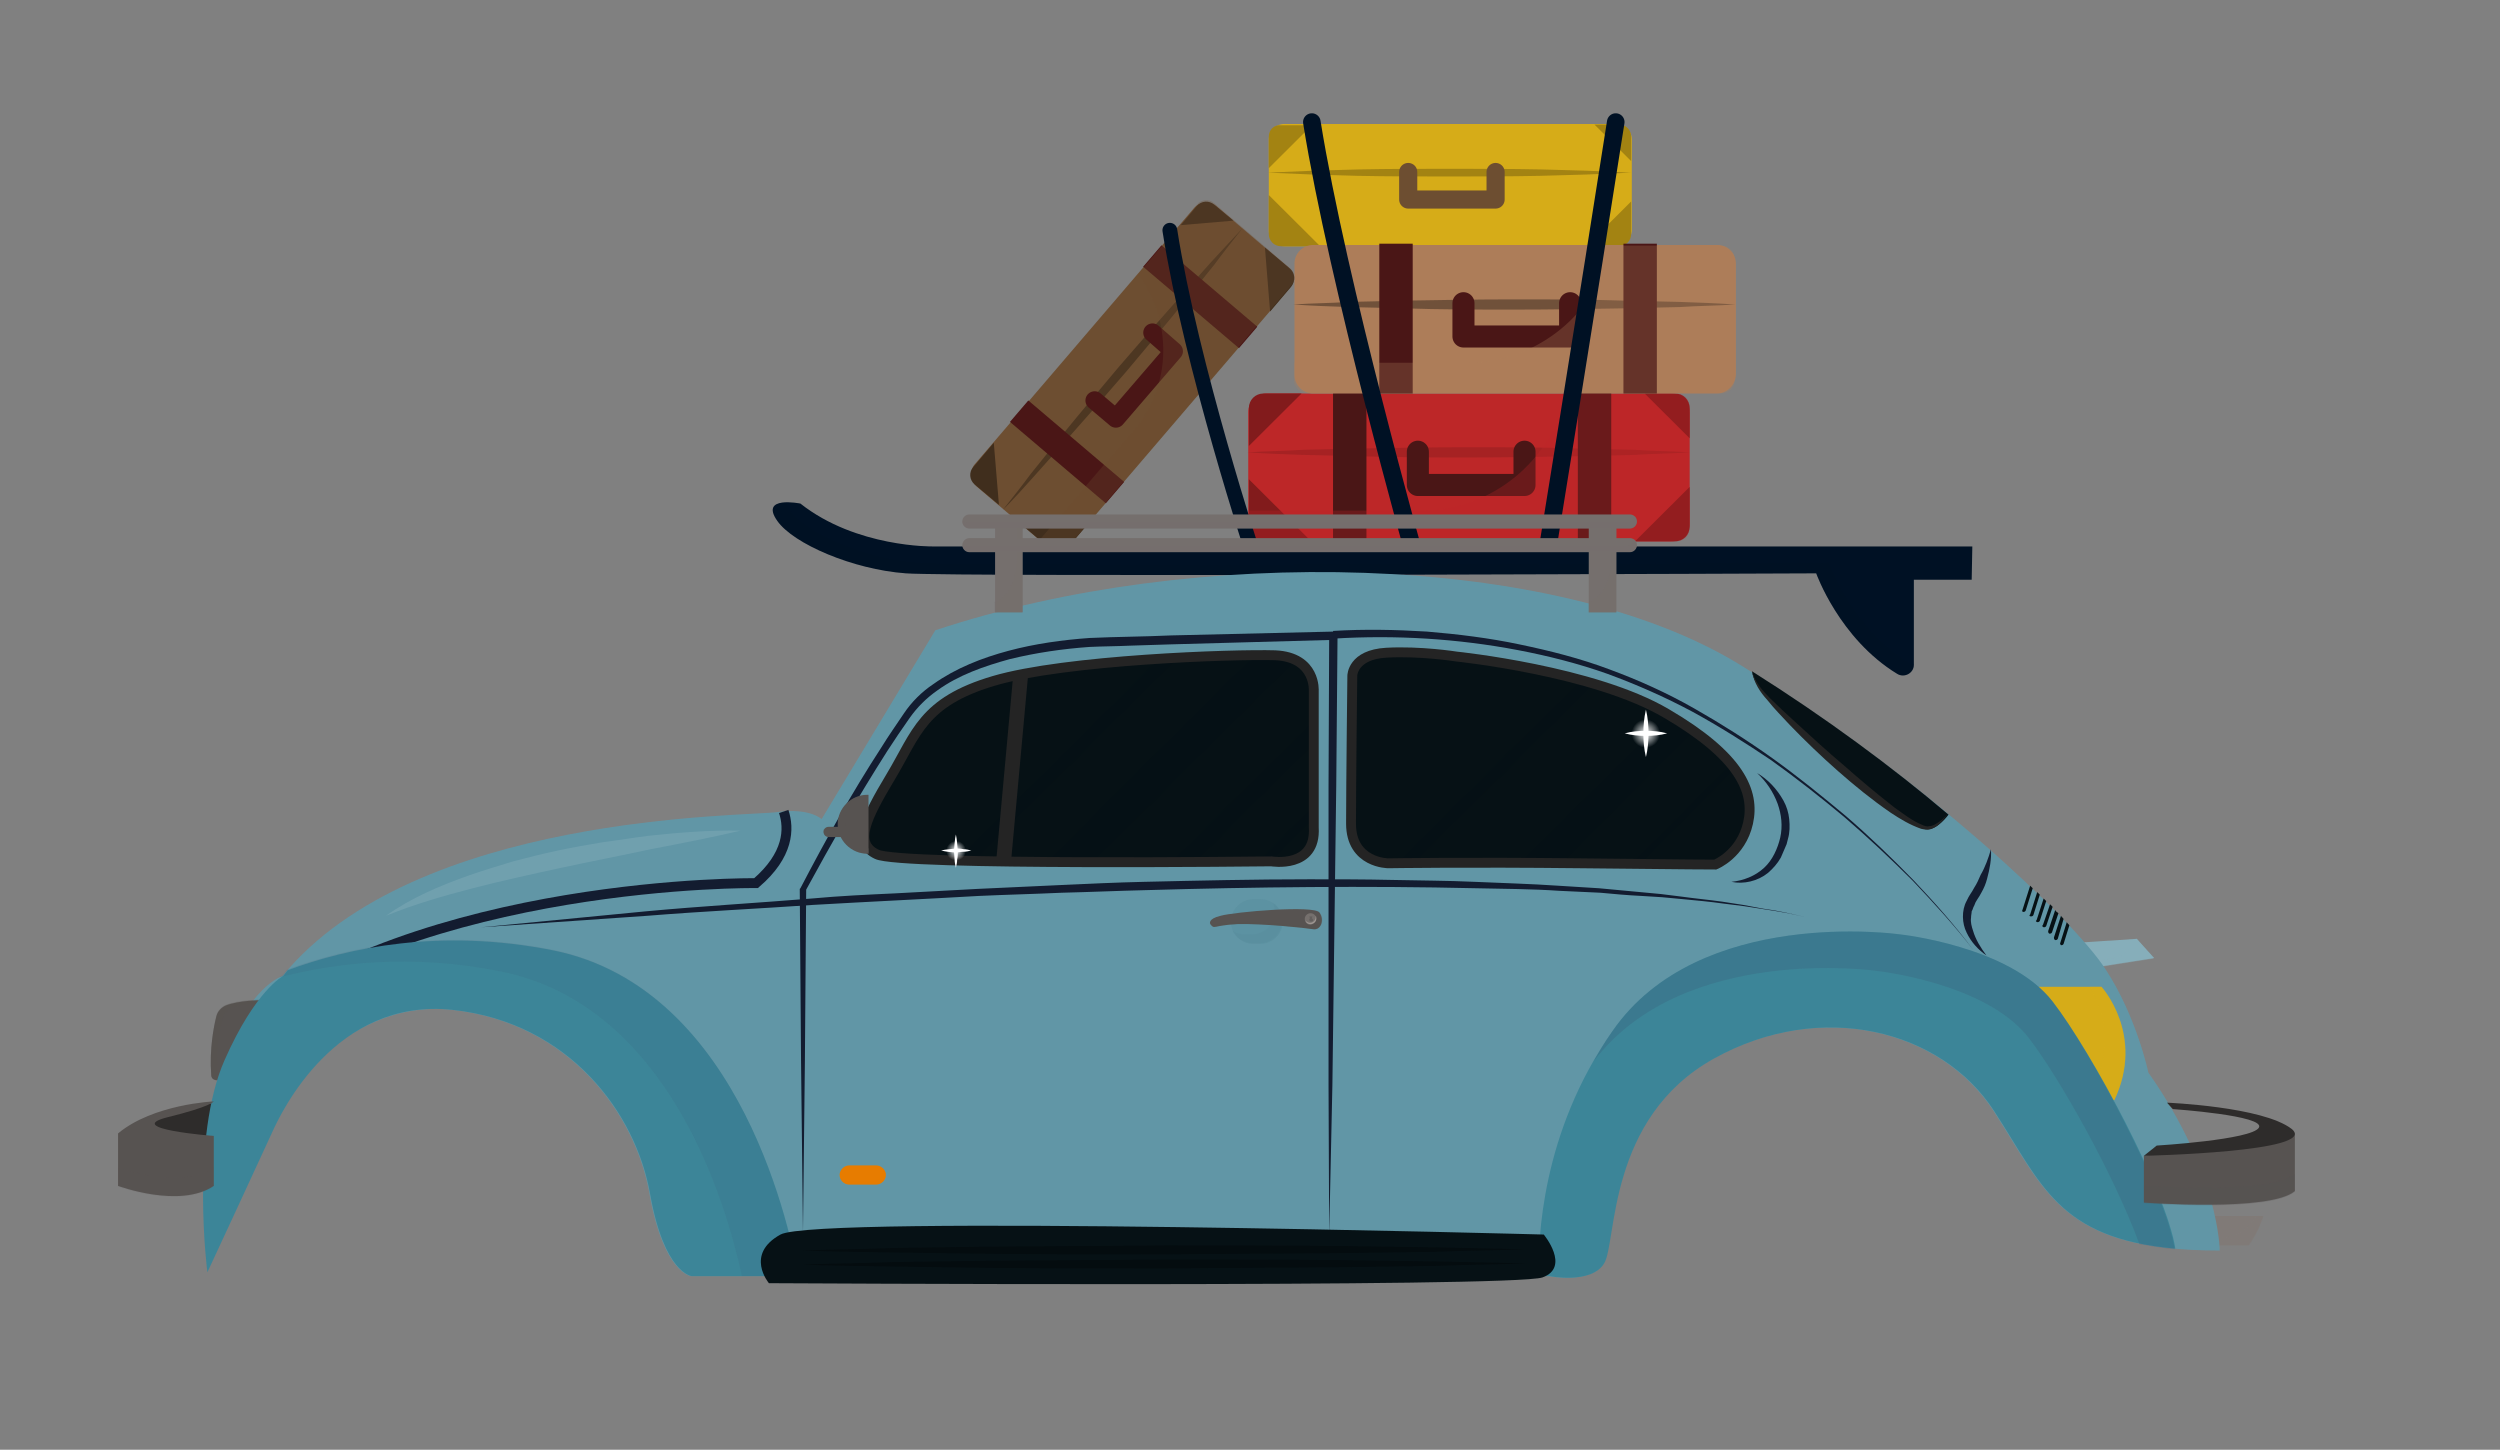 <svg width="338" height="196" viewBox="0 0 338 196" fill="none" xmlns="http://www.w3.org/2000/svg">
<rect x="0" y="0" width="338" height="196" fill="#808080" stroke="none"/>
<path d="M266.659 73.879H126.109C126.109 73.879 115.772 74.053 108.214 68.081C108.214 68.081 102.655 66.956 105.087 70.418C107.259 73.533 115.337 76.995 122.46 77.514C129.583 78.033 245.55 77.514 245.55 77.514C245.55 77.514 248.677 86.341 256.495 91.101C257.451 91.707 258.754 91.014 258.754 89.889V78.38H266.572L266.659 73.879Z" fill="#001124"/>
<g opacity="0.32">
<path opacity="0.32" d="M258.233 89.63C250.415 84.957 247.288 76.043 247.288 76.043C247.288 76.043 131.321 76.562 124.198 76.043C117.075 75.524 108.997 72.062 106.825 68.947C106.565 68.514 106.391 68.254 106.304 67.908C105.001 67.995 103.698 68.427 105.088 70.418C107.259 73.533 115.338 76.995 122.461 77.514C129.584 78.033 245.551 77.514 245.551 77.514C245.551 77.514 248.678 86.341 256.496 91.101C257.452 91.707 258.755 91.014 258.755 89.889V89.803C258.581 89.716 258.407 89.716 258.233 89.63Z" fill="#001124"/>
</g>
<path d="M225.919 73.189H171.28C169.89 73.189 168.761 72.064 168.761 70.679V55.708C168.761 54.323 169.89 53.198 171.28 53.198H225.919C227.309 53.198 228.438 54.323 228.438 55.708V70.766C228.438 72.15 227.309 73.189 225.919 73.189Z" fill="#BD2728"/>
<path d="M170.845 73.187H177.273L168.847 64.793V71.197C168.847 72.322 169.716 73.187 170.845 73.187Z" fill="#821B1C"/>
<path d="M168.848 55.188V60.294L175.971 53.198H170.846C169.717 53.198 168.848 54.063 168.848 55.188Z" fill="#821B1C"/>
<path d="M228.437 71.197V65.831L221.054 73.187H226.439C227.569 73.187 228.437 72.322 228.437 71.197Z" fill="#821B1C"/>
<path d="M226.439 53.197H222.357L228.437 59.255V55.188C228.437 54.063 227.569 53.197 226.439 53.197Z" fill="#821B1C"/>
<path d="M228.437 61.158C225.918 61.331 223.486 61.331 220.967 61.504L213.496 61.677C208.545 61.764 203.507 61.85 198.555 61.85C193.604 61.85 188.566 61.85 183.614 61.677L176.144 61.504C173.625 61.417 171.192 61.331 168.673 61.158C171.192 60.985 173.625 60.985 176.144 60.812L183.614 60.639C188.566 60.552 193.604 60.466 198.555 60.466C203.507 60.466 208.545 60.466 213.496 60.639L220.967 60.812C223.399 60.985 225.918 60.985 228.437 61.158Z" fill="#A62223"/>
<path d="M184.744 53.023H180.227V73.274H184.744V53.023Z" fill="#4A1616"/>
<path d="M217.84 53.023H213.323V73.274H217.84V53.023Z" fill="#4A1616"/>
<path d="M206.113 61.071V65.571H191.693V61.071" stroke="#4A1616" stroke-width="2.983" stroke-miterlimit="10" stroke-linecap="round" stroke-linejoin="round"/>
<path opacity="0.28" d="M211.76 53.198C209.849 62.198 201.771 69.035 192.128 69.035H168.848V71.285C168.848 72.323 169.717 73.189 170.759 73.189H226.614C227.657 73.189 228.438 72.41 228.438 71.371V55.015C228.438 53.977 227.57 53.198 226.614 53.198H211.76Z" fill="#BD2728"/>
<path d="M218.535 33.292H173.625C172.496 33.292 171.54 32.34 171.54 31.215V18.84C171.54 17.715 172.496 16.763 173.625 16.763H218.535C219.664 16.763 220.62 17.715 220.62 18.84V31.215C220.533 32.34 219.577 33.292 218.535 33.292Z" fill="#D6AC18"/>
<path d="M173.19 33.292H178.489L171.54 26.369V31.648C171.54 32.514 172.235 33.292 173.19 33.292Z" fill="#A38312"/>
<path d="M171.54 18.494V22.734L177.36 16.936H173.19C172.235 16.85 171.54 17.542 171.54 18.494Z" fill="#A38312"/>
<path d="M220.533 31.648V27.235L214.539 33.206H218.969C219.838 33.292 220.533 32.514 220.533 31.648Z" fill="#A38312"/>
<path d="M218.882 16.85H215.581L220.533 21.782V18.494C220.533 17.542 219.838 16.85 218.882 16.85Z" fill="#A38312"/>
<path d="M220.533 23.34C218.448 23.427 216.45 23.513 214.365 23.6L208.198 23.773C204.115 23.859 200.032 23.859 195.863 23.859C191.78 23.859 187.697 23.859 183.528 23.773L177.534 23.6C175.449 23.513 173.451 23.427 171.366 23.34C173.451 23.253 175.449 23.167 177.534 23.08L183.701 22.907C187.784 22.821 191.867 22.821 196.036 22.821C200.119 22.821 204.202 22.821 208.371 22.907L214.539 23.08C216.45 23.167 218.448 23.253 220.533 23.34Z" fill="#A38312"/>
<path d="M202.204 23.254V26.975H190.39V23.254" stroke="#6D4E31" stroke-width="2.453" stroke-miterlimit="10" stroke-linecap="round" stroke-linejoin="round"/>
<path d="M232.174 53.198H177.535C176.145 53.198 175.016 52.073 175.016 50.688V35.63C175.016 34.246 176.145 33.121 177.535 33.121H232.174C233.564 33.121 234.693 34.246 234.693 35.63V50.688C234.606 52.073 233.477 53.198 232.174 53.198Z" fill="#AD7D59"/>
<path d="M234.605 41.167C232.086 41.34 229.654 41.34 227.134 41.513L219.664 41.686C214.713 41.773 209.674 41.859 204.723 41.859C199.771 41.859 194.733 41.859 189.782 41.686L182.311 41.513C179.792 41.427 177.36 41.34 174.841 41.167C177.36 40.994 179.792 40.994 182.311 40.821L189.782 40.648C194.733 40.561 199.771 40.475 204.723 40.475C209.674 40.475 214.713 40.475 219.664 40.648L227.134 40.821C229.654 40.908 232.086 40.994 234.605 41.167Z" fill="#70513A"/>
<path d="M190.998 32.946H186.481V53.196H190.998V32.946Z" fill="#4A1616"/>
<path d="M224.007 32.946H219.49V53.196H224.007V32.946Z" fill="#4A1616"/>
<path d="M212.28 40.994V45.494H197.86V40.994" stroke="#4A1616" stroke-width="2.983" stroke-miterlimit="10" stroke-linecap="round" stroke-linejoin="round"/>
<path opacity="0.28" d="M217.927 33.208C216.016 42.208 207.937 49.045 198.295 49.045H174.928V51.295C174.928 52.334 175.797 53.199 176.839 53.199H232.694C233.737 53.199 234.519 52.42 234.519 51.382V35.026C234.519 33.987 233.65 33.208 232.694 33.208H217.927Z" fill="#AD7D59"/>
<path d="M174.32 39.007L144.612 73.709C143.83 74.575 142.527 74.661 141.659 73.969L132.016 65.748C131.148 64.969 131.061 63.671 131.756 62.805L161.464 28.103C162.246 27.237 163.549 27.151 164.418 27.843L174.06 36.064C175.015 36.843 175.102 38.141 174.32 39.007Z" fill="#6D4E31"/>
<path d="M144.351 74.053L147.825 69.985L137.923 70.764L142.005 74.226C142.7 74.832 143.83 74.745 144.351 74.053Z" fill="#402E1D"/>
<path d="M131.755 65.485L135.056 68.254L134.361 59.86L131.581 63.149C130.973 63.841 131.06 64.879 131.755 65.485Z" fill="#402E1D"/>
<path d="M174.407 36.321L171.019 33.466L171.714 42.12L174.58 38.745C175.188 37.966 175.102 36.927 174.407 36.321Z" fill="#402E1D"/>
<path d="M161.811 27.841L159.639 30.438L166.762 29.832L164.156 27.668C163.461 27.062 162.419 27.149 161.811 27.841Z" fill="#402E1D"/>
<path d="M167.979 30.869C166.676 32.513 165.373 34.158 164.156 35.802L160.247 40.648C157.641 43.85 154.949 47.052 152.256 50.254C149.563 53.37 146.783 56.572 144.003 59.687L139.834 64.36C138.444 65.918 137.054 67.476 135.577 68.947C136.88 67.302 138.183 65.658 139.4 64.014L143.309 59.168C145.915 55.966 148.607 52.764 151.3 49.562C153.993 46.446 156.773 43.244 159.553 40.129L163.722 35.456C165.112 33.985 166.502 32.427 167.979 30.869Z" fill="#4D3722"/>
<path d="M139.028 54.144L136.548 57.041L149.505 68.046L151.985 65.149L139.028 54.144Z" fill="#4A1616"/>
<path d="M157.03 33.166L154.55 36.064L167.507 47.069L169.987 44.171L157.03 33.166Z" fill="#4A1616"/>
<path d="M155.817 44.975L158.684 47.485L150.866 56.572L147.999 54.149" stroke="#4A1616" stroke-width="2.499" stroke-miterlimit="10" stroke-linecap="round" stroke-linejoin="round"/>
<path opacity="0.28" d="M153.819 37.1C158.51 43.244 158.51 52.072 153.298 58.129L140.615 72.928L142.092 74.139C142.787 74.745 143.83 74.659 144.351 73.966L174.667 38.485C175.188 37.879 175.101 36.927 174.493 36.321L164.069 27.408C163.461 26.888 162.419 26.975 161.898 27.581L153.819 37.1Z" fill="#6D4E31"/>
<path d="M208.979 75.783C208.979 75.783 215.06 38.225 218.448 16.503" stroke="#001124" stroke-width="2.376" stroke-miterlimit="10" stroke-linecap="round"/>
<path d="M191.432 75.783C191.432 75.783 180.835 38.225 177.36 16.503" stroke="#001124" stroke-width="2.376" stroke-miterlimit="10" stroke-linecap="round"/>
<path d="M169.629 75.524C169.629 75.524 161.029 49.389 158.162 31.129" stroke="#001124" stroke-width="2" stroke-miterlimit="10" stroke-linecap="round"/>
<path d="M29.34 148.996C29.34 148.996 19.958 150.727 19.611 152.631C19.35 154.535 28.732 154.362 28.732 154.362L29.34 148.996Z" fill="#2E2C2B"/>
<path d="M281.078 127.448L288.896 126.928L291.242 129.525L282.989 130.823L281.078 127.448Z" fill="#86AEBA"/>
<path opacity="0.33" d="M288.896 126.928L287.854 127.015C288.115 128.053 287.507 129.179 286.29 129.438L282.468 130.044L282.903 130.909L291.155 129.611L288.896 126.928Z" fill="#86AEBA"/>
<path d="M297.323 164.4H306.009C306.009 164.4 305.314 166.65 304.011 168.381H298.712L297.323 164.4Z" fill="#807A77"/>
<path opacity="0.32" d="M304.967 164.4C304.011 166.218 302.1 167.343 300.015 167.343H298.365L298.712 168.381H304.011C305.401 166.65 306.009 164.4 306.009 164.4H304.967Z" fill="#807A77"/>
<path d="M111.081 110.746C111.081 110.746 109.517 109.188 105.087 109.794C100.657 110.399 56.181 109.967 38.2 131.948C38.2 131.948 33.336 133.506 30.295 143.285C27.168 153.064 28.124 162.756 28.124 162.756C28.124 162.756 33.162 156.958 34.291 154.448C35.42 151.939 45.323 134.804 61.133 136.534C76.942 138.265 85.89 150.554 87.801 161.371C89.712 172.189 93.447 172.535 93.447 172.535H209.414C209.414 172.535 215.06 173.66 216.797 170.804C218.535 167.949 217.145 151.16 231.652 143.112C246.158 135.063 262.402 139.217 269.525 150.208C276.648 161.198 278.646 169.074 300.102 169.074C300.102 169.074 300.102 158.689 290.46 145.015C290.46 145.015 288.897 137.486 284.64 130.996C280.384 124.419 260.057 105.034 235.126 89.803C210.196 74.572 161.29 73.62 126.456 85.216L111.081 110.746Z" fill="#6196A6"/>
<path d="M31.859 139.217C57.137 118.88 102.22 119.399 102.22 119.399C106.651 115.592 106.737 112.043 105.956 109.707" stroke="#131C30" stroke-width="1.335" stroke-miterlimit="10"/>
<path d="M179.705 166.996L179.618 146.746V126.496V106.245L179.705 85.995L180.227 86.514L158.249 87.12L152.777 87.293C150.953 87.38 149.128 87.38 147.304 87.466C143.656 87.726 140.094 88.245 136.533 89.11C133.058 90.062 129.583 91.274 126.717 93.351C125.24 94.389 124.024 95.601 122.982 97.072C121.939 98.543 120.897 100.101 119.941 101.572C116.032 107.716 112.384 114.034 108.909 120.438L108.996 120.265L108.822 143.458L108.562 166.65L108.301 143.458L108.127 120.265V120.178L108.214 120.092C111.602 113.601 115.164 107.197 119.159 101.053C120.115 99.495 121.157 98.024 122.2 96.466C123.242 94.909 124.632 93.524 126.196 92.485C129.236 90.322 132.798 88.937 136.359 87.985C139.921 87.033 143.656 86.514 147.304 86.255C151.039 86.082 154.601 86.082 158.336 85.908L180.313 85.389H180.835V85.908L180.661 106.159L180.4 126.409L180.14 146.66L179.705 166.996Z" fill="#131C30"/>
<path d="M236.864 90.755C237.037 91.707 237.645 93.005 239.035 94.562C242.51 98.457 257.19 112.303 260.665 112.13C261.62 112.043 262.576 111.265 263.445 110.14C255.887 103.736 246.766 96.986 236.864 90.755Z" fill="#061115"/>
<path d="M236.864 90.755C237.298 92.226 238.253 93.351 239.296 94.389C240.338 95.428 241.467 96.466 242.597 97.505C244.768 99.495 247.027 101.572 249.285 103.476C251.544 105.466 253.802 107.37 256.148 109.188C257.364 110.053 258.58 111.005 259.883 111.524C260.231 111.697 260.578 111.784 260.839 111.697C261.186 111.697 261.534 111.524 261.794 111.351C262.402 111.005 263.01 110.486 263.445 109.88C263.01 110.486 262.576 111.092 261.968 111.611C261.62 111.87 261.273 112.043 260.926 112.13C260.491 112.217 260.057 112.13 259.709 112.044C258.233 111.524 256.93 110.745 255.627 109.88C253.108 108.149 250.762 106.245 248.504 104.255C246.245 102.264 244.073 100.188 241.989 98.024C240.946 96.899 239.904 95.861 238.948 94.649C237.993 93.611 237.124 92.312 236.864 90.755Z" fill="#242424"/>
<path d="M177.621 111.87V93.437C177.621 93.437 177.968 88.851 172.409 88.591C166.762 88.418 144.003 89.197 134.361 92.053C124.719 94.909 123.937 99.149 120.463 104.947C116.988 110.745 115.424 114.034 118.551 115.505C121.679 117.063 171.887 116.457 171.887 116.457C171.887 116.457 177.968 117.496 177.621 111.87Z" fill="#061115"/>
<path opacity="0.45" d="M156.686 89.024L129.236 116.37C130.018 116.37 130.886 116.37 131.668 116.457L159.292 88.937C158.51 88.937 157.641 89.024 156.686 89.024Z" fill="#061115"/>
<path opacity="0.45" d="M172.322 88.591C171.627 88.591 170.671 88.591 169.542 88.591L141.397 116.63C143.482 116.63 145.654 116.63 147.738 116.63L175.188 89.284C174.493 88.851 173.625 88.591 172.322 88.591Z" fill="#061115"/>
<path opacity="0.45" d="M177.621 97.332L158.25 116.63C159.379 116.63 160.508 116.63 161.55 116.63L177.621 100.62V97.332Z" fill="#061115"/>
<path opacity="0.45" d="M177.621 108.928L169.976 116.544C170.845 116.544 171.453 116.544 171.714 116.544L177.621 110.659V108.928Z" fill="#061115"/>
<path d="M177.621 111.87V93.437C177.621 93.437 177.968 88.851 172.409 88.591C166.762 88.418 144.003 89.197 134.361 92.053C124.719 94.909 123.937 99.149 120.463 104.947C116.988 110.745 115.424 114.034 118.551 115.505C121.679 117.063 171.887 116.457 171.887 116.457C171.887 116.457 177.968 117.496 177.621 111.87Z" stroke="#242424" stroke-width="1.335" stroke-miterlimit="10"/>
<path d="M196.905 88.764C196.905 88.764 215.494 90.668 225.31 96.466C235.213 102.265 237.298 107.024 236.342 111.265C235.387 115.505 231.912 116.89 231.912 116.89C231.912 116.89 228.611 116.89 213.583 116.717C198.468 116.544 187.697 116.717 187.697 116.717C187.697 116.717 182.659 116.717 182.659 111.351C182.659 105.986 182.832 91.361 182.832 91.361C182.832 91.361 182.832 88.505 187.436 88.245C192.04 87.986 196.905 88.764 196.905 88.764Z" fill="#061115"/>
<path opacity="0.45" d="M213.67 91.966L188.826 116.717C189.434 116.717 190.216 116.717 191.172 116.717L215.494 92.486C214.886 92.312 214.278 92.139 213.67 91.966Z" fill="#061115"/>
<path opacity="0.45" d="M225.571 96.639L205.505 116.63C207.242 116.63 209.153 116.63 211.151 116.717L229.045 98.889C227.916 98.111 226.787 97.332 225.571 96.639Z" fill="#061115"/>
<path opacity="0.45" d="M233.997 103.303L220.446 116.803C220.88 116.803 221.314 116.803 221.749 116.803L234.518 104.082C234.431 103.822 234.257 103.563 233.997 103.303Z" fill="#061115"/>
<path d="M196.905 88.764C196.905 88.764 215.494 90.668 225.31 96.466C235.213 102.265 237.298 107.024 236.342 111.265C235.387 115.505 231.912 116.89 231.912 116.89C231.912 116.89 228.611 116.89 213.583 116.717C198.468 116.544 187.697 116.717 187.697 116.717C187.697 116.717 182.659 116.717 182.659 111.351C182.659 105.986 182.832 91.361 182.832 91.361C182.832 91.361 182.832 88.505 187.436 88.245C192.04 87.986 196.905 88.764 196.905 88.764Z" stroke="#242424" stroke-width="1.335" stroke-miterlimit="10"/>
<path d="M244.073 123.986C242.249 123.553 240.425 123.207 238.601 122.948L235.821 122.515L233.041 122.169C231.217 121.909 229.306 121.736 227.482 121.563L224.702 121.303L221.923 121.13C220.098 121.044 218.187 120.871 216.363 120.697L210.804 120.438C207.068 120.178 203.333 120.178 199.598 120.092C184.657 119.746 169.716 119.919 154.775 120.351C151.04 120.438 147.304 120.611 143.569 120.697C139.834 120.871 136.098 120.957 132.363 121.13C124.893 121.563 117.422 121.909 109.952 122.342C102.481 122.861 95.011 123.207 87.54 123.813L65.042 125.371L87.366 123.207C94.837 122.515 102.307 122.082 109.778 121.476C113.513 121.13 117.248 120.957 120.984 120.784L132.189 120.178C135.925 120.005 139.66 119.832 143.395 119.659C147.131 119.486 150.866 119.313 154.601 119.226C162.072 119.053 169.542 118.88 177.013 118.88C180.748 118.88 184.483 118.88 188.218 118.967C191.954 119.053 195.689 119.053 199.424 119.226C203.159 119.399 206.895 119.486 210.63 119.746L216.189 120.092C218.014 120.265 219.925 120.438 221.749 120.611L224.529 120.871L227.308 121.217C229.132 121.476 231.043 121.649 232.868 121.909L235.647 122.342L238.427 122.861C240.425 123.121 242.249 123.553 244.073 123.986Z" fill="#131C30"/>
<path d="M180.227 85.303C184.483 85.043 188.653 85.13 192.909 85.389C197.079 85.736 201.335 86.255 205.418 87.12C209.587 87.986 213.67 89.024 217.579 90.495C221.575 91.966 225.397 93.697 229.045 95.774C232.694 97.851 236.255 100.101 239.643 102.524C243.031 104.947 246.332 107.63 249.546 110.313C252.76 113.082 255.713 115.938 258.667 118.967C261.534 121.996 264.313 125.111 266.832 128.486C264.313 125.198 261.447 122.082 258.58 119.053C255.627 116.111 252.586 113.255 249.372 110.486C246.158 107.803 242.857 105.207 239.469 102.784C235.995 100.447 232.433 98.197 228.785 96.207C225.05 94.216 221.314 92.572 217.319 91.101C213.41 89.716 209.327 88.678 205.244 87.899C201.161 87.12 196.992 86.601 192.822 86.341C188.653 86.082 184.483 86.082 180.313 86.341L180.227 85.303Z" fill="#131C30"/>
<path d="M237.558 104.514C239.035 105.38 240.251 106.678 241.12 108.236C241.554 109.014 241.815 109.88 241.902 110.745C241.989 111.611 241.989 112.563 241.728 113.428L241.554 114.12L241.294 114.726C241.12 115.159 240.946 115.505 240.772 115.938C240.338 116.717 239.73 117.409 239.035 118.015C237.645 119.14 235.734 119.572 234.084 119.226C235.734 119.053 237.298 118.447 238.514 117.322C239.643 116.284 240.338 114.726 240.686 113.255C241.033 111.697 240.859 110.14 240.338 108.668C239.73 107.024 238.775 105.639 237.558 104.514Z" fill="#131C30"/>
<path d="M269.178 114.813C269.265 116.198 269.004 117.496 268.657 118.794C268.483 119.486 268.222 120.092 267.875 120.698C267.701 121.044 267.527 121.303 267.354 121.563L267.093 121.996L266.919 122.429C266.745 122.688 266.746 122.948 266.572 123.207C266.572 123.467 266.485 123.727 266.485 124.073C266.398 124.679 266.572 125.284 266.746 125.804C267.093 127.015 267.788 128.14 268.57 129.179C267.44 128.4 266.485 127.361 265.877 126.063C265.269 124.852 265.182 123.121 265.877 121.823L266.137 121.303L266.398 120.871C266.572 120.611 266.745 120.352 266.919 120.005C267.267 119.486 267.527 118.88 267.788 118.275C268.396 117.236 268.83 116.025 269.178 114.813Z" fill="#131C30"/>
<path d="M273.521 123.294C273.608 123.294 273.782 123.294 273.869 123.121L274.824 120.092C274.737 120.005 274.564 119.832 274.477 119.746L273.434 123.034C273.348 123.121 273.434 123.294 273.521 123.294Z" fill="#061115"/>
<path d="M274.563 123.9C274.65 123.9 274.824 123.9 274.911 123.727L275.78 120.957C275.693 120.871 275.519 120.698 275.432 120.611L274.477 123.64C274.303 123.727 274.39 123.9 274.563 123.9Z" fill="#061115"/>
<path d="M275.432 124.678C275.519 124.678 275.693 124.678 275.78 124.505L276.648 121.822C276.561 121.736 276.388 121.563 276.301 121.476L275.345 124.419C275.171 124.505 275.258 124.592 275.432 124.678Z" fill="#061115"/>
<path d="M276.301 125.371C276.388 125.371 276.561 125.371 276.648 125.197L277.517 122.601C277.43 122.515 277.256 122.342 277.169 122.255L276.214 125.024C276.04 125.197 276.127 125.284 276.301 125.371Z" fill="#061115"/>
<path d="M277.864 123.034L276.909 125.89C276.909 125.977 276.909 126.15 277.082 126.236C277.169 126.236 277.343 126.236 277.43 126.063L278.299 123.467C278.038 123.294 277.951 123.207 277.864 123.034Z" fill="#061115"/>
<path d="M278.994 124.246C278.907 124.073 278.733 123.986 278.646 123.813L277.691 126.755C277.691 126.842 277.691 127.015 277.864 127.102C277.951 127.102 278.125 127.102 278.212 126.928L278.994 124.246Z" fill="#061115"/>
<path d="M278.646 127.794C278.733 127.794 278.907 127.794 278.994 127.621L279.776 125.111C279.689 124.938 279.515 124.852 279.428 124.678L278.559 127.448C278.473 127.534 278.559 127.707 278.646 127.794Z" fill="#061115"/>
<path d="M117.422 115.419H117.248C115.077 115.419 113.252 113.601 113.252 111.438C113.252 109.274 115.077 107.457 117.248 107.457H117.422V115.419Z" fill="#575351"/>
<path opacity="0.35" d="M114.295 110.832C114.295 109.62 114.816 108.495 115.772 107.803C114.295 108.409 113.34 109.793 113.34 111.438C113.34 113.601 115.164 115.419 117.335 115.419H117.509V114.726C115.598 114.293 114.295 112.736 114.295 110.832Z" fill="#575351"/>
<path d="M114.556 113.169H112.036C111.602 113.169 111.342 112.822 111.342 112.476C111.342 112.044 111.689 111.784 112.036 111.784H114.556C114.99 111.784 115.251 112.13 115.251 112.476C115.337 112.822 114.99 113.169 114.556 113.169Z" fill="#575351"/>
<path opacity="0.35" d="M114.556 112.476H112.036C111.776 112.476 111.515 112.303 111.428 112.044C111.342 112.13 111.342 112.217 111.342 112.39C111.342 112.823 111.689 113.082 112.036 113.082H114.556C114.99 113.082 115.251 112.736 115.251 112.39C115.251 112.303 115.251 112.13 115.164 112.044C115.077 112.303 114.903 112.476 114.556 112.476Z" fill="#575351"/>
<path d="M275.606 133.419H284.119C284.119 133.419 290.026 139.909 285.856 148.737H276.909L275.606 133.419Z" fill="#D6AC18"/>
<path opacity="0.39" d="M284.119 133.419H282.555C284.032 135.929 285.943 140.861 283.076 147.006H276.735L276.909 148.737H285.856C290.113 139.909 284.119 133.419 284.119 133.419Z" fill="#D6AC18"/>
<path d="M35.16 135.236C35.16 135.236 32.38 135.236 30.556 135.929C29.948 136.188 29.426 136.708 29.253 137.4C28.905 138.784 28.297 141.813 28.558 145.362C28.558 145.794 28.905 146.054 29.34 146.054H30.99L35.16 135.236Z" fill="#575351"/>
<path opacity="0.28" d="M29.426 145.708C29.166 142.16 29.774 139.131 30.121 137.746C30.295 137.054 30.729 136.535 31.424 136.275C32.554 135.842 34.03 135.669 34.986 135.669L35.16 135.15C35.16 135.15 32.38 135.15 30.556 135.842C29.948 136.102 29.426 136.621 29.253 137.313C28.905 138.698 28.297 141.727 28.558 145.275C28.558 145.708 28.905 145.967 29.34 145.967H29.426C29.513 145.881 29.426 145.794 29.426 145.708Z" fill="#575351"/>
<path opacity="0.39" d="M170.411 127.621H169.455C167.805 127.621 166.415 126.236 166.415 124.592C166.415 122.948 167.805 121.563 169.455 121.563H170.411C172.061 121.563 173.451 122.948 173.451 124.592C173.451 126.236 172.061 127.621 170.411 127.621Z" fill="#558A9A"/>
<path opacity="0.25" d="M172.061 121.996C172.235 122.342 172.322 122.775 172.322 123.294C172.322 124.938 170.932 126.323 169.281 126.323H168.326C167.718 126.323 167.11 126.15 166.588 125.804C167.11 126.842 168.152 127.534 169.368 127.534H170.324C171.974 127.534 173.364 126.15 173.364 124.506C173.451 123.467 172.93 122.602 172.061 121.996Z" fill="#558A9A"/>
<path d="M163.635 124.938C163.635 124.938 163.201 124.246 165.025 123.813C166.849 123.294 177.707 122.342 178.402 123.38C179.097 124.419 178.576 125.803 177.534 125.63C176.491 125.457 170.758 124.851 167.283 124.938C163.896 125.111 164.243 125.717 163.635 124.938Z" fill="#575351"/>
<path opacity="0.17" d="M178.489 123.467C178.837 124.419 178.229 125.371 177.36 125.284C176.317 125.111 170.584 124.505 167.11 124.592C163.982 124.765 163.982 125.198 163.548 124.765C163.548 124.851 163.635 124.938 163.635 124.938C164.243 125.63 163.896 125.111 167.37 124.938C170.845 124.765 176.578 125.457 177.62 125.63C178.576 125.717 179.184 124.419 178.489 123.467Z" fill="#575351"/>
<path d="M277.517 135.409C271.697 127.88 256.843 126.323 256.843 126.323C256.843 126.323 229.74 122.428 218.013 139.39C208.371 153.15 207.937 167.602 208.024 172.535H209.501C209.501 172.535 215.147 173.66 216.884 170.804C218.621 167.948 217.232 151.16 231.738 143.111C246.245 135.063 262.489 139.217 269.612 150.208C276.04 160.073 278.212 167.429 294.108 168.814C292.892 161.025 282.816 142.246 277.517 135.409Z" fill="#3C8598"/>
<g opacity="0.43">
<path opacity="0.43" d="M253.629 131.255C253.629 131.255 268.483 132.813 274.303 140.342C278.559 145.881 285.943 159.121 289.244 168.208C290.721 168.468 292.284 168.727 294.022 168.9C292.806 161.112 282.729 142.246 277.517 135.409C271.697 127.88 256.843 126.323 256.843 126.323C256.843 126.323 229.74 122.428 218.014 139.39C217.058 140.688 216.276 142.073 215.494 143.458C227.569 127.534 253.629 131.255 253.629 131.255Z" fill="#394665"/>
</g>
<path d="M289.852 156.265V162.583C289.852 162.583 306.965 163.881 310.266 161.025V153.237L289.852 156.265Z" fill="#575351"/>
<path opacity="0.26" d="M289.852 160.246V162.67C289.852 162.67 306.965 163.968 310.266 161.112V158.689C306.878 161.545 289.852 160.246 289.852 160.246Z" fill="#575351"/>
<path d="M292.979 149.083C292.979 149.083 305.922 149.602 309.831 152.631C313.74 155.746 289.852 156.266 289.852 156.266L291.589 154.881C291.589 154.881 304.446 154.102 305.401 152.458C306.357 150.814 293.761 149.948 293.761 149.948L292.979 149.083Z" fill="#2E2C2B"/>
<path d="M74.771 128.486C59.569 125.457 47.06 128.14 38.895 131.169C38.721 131.428 38.461 131.688 38.287 131.948C38.287 131.948 34.552 133.852 30.382 143.284C25.691 153.842 28.037 172.016 28.037 172.016C28.037 172.016 35.681 155.573 36.81 153.063C37.94 150.554 45.323 134.803 61.22 136.534C77.029 138.265 85.977 150.554 87.888 161.371C89.799 172.189 93.534 172.535 93.534 172.535H107.954C107.085 167.689 100.57 133.678 74.771 128.486Z" fill="#3C8598"/>
<g opacity="0.31">
<path opacity="0.31" d="M67.735 131.342C90.494 135.929 98.225 162.843 100.31 172.535H107.867C107.085 167.689 100.57 133.592 74.684 128.4C59.482 125.371 46.974 128.053 38.808 131.082C38.634 131.342 38.374 131.602 38.2 131.861C38.2 131.861 37.94 131.948 37.505 132.207C45.323 130.13 55.747 128.919 67.735 131.342Z" fill="#394665"/>
</g>
<path d="M28.905 148.91C28.905 148.91 20.74 149.256 15.962 153.237V160.333C15.962 160.333 24.301 163.448 28.905 160.333V153.583C28.905 153.583 16.57 152.631 22.564 151.073C28.558 149.602 28.905 148.91 28.905 148.91Z" fill="#575351"/>
<g opacity="0.31">
<path opacity="0.31" d="M15.962 157.823V160.419C15.962 160.419 24.301 163.535 28.905 160.419V157.823C24.301 160.939 15.962 157.823 15.962 157.823Z" fill="#575351"/>
</g>
<path d="M138.009 91.101L135.664 116.717" stroke="#242424" stroke-width="2.003" stroke-miterlimit="10"/>
<path d="M103.958 173.487C103.958 173.487 100.657 169.593 105.521 166.91C110.386 164.227 208.719 166.91 208.719 166.91C208.719 166.91 212.367 171.324 208.545 172.708C204.636 174.093 103.958 173.487 103.958 173.487Z" fill="#061115"/>
<path d="M108.475 169.073C112.558 168.9 116.64 168.9 120.723 168.727L132.971 168.554C141.137 168.468 149.302 168.468 157.468 168.381C165.633 168.381 173.798 168.381 181.964 168.468L194.038 168.641C198.121 168.727 202.204 168.814 206.286 168.9C202.204 169.073 198.121 169.073 194.038 169.247L181.79 169.42C173.625 169.506 165.459 169.506 157.294 169.593C149.128 169.593 140.963 169.593 132.797 169.506L120.549 169.333C116.64 169.247 112.558 169.247 108.475 169.073Z" fill="#040C0F"/>
<path d="M108.475 170.977C112.558 170.804 116.64 170.804 120.723 170.631L132.971 170.458C141.137 170.371 149.302 170.371 157.468 170.285C165.633 170.285 173.798 170.285 181.964 170.371L194.212 170.545C198.295 170.631 202.377 170.718 206.46 170.804C202.377 170.977 198.295 170.977 194.212 171.15L181.964 171.323C173.798 171.41 165.633 171.41 157.468 171.496C149.302 171.496 141.137 171.496 132.971 171.41L120.723 171.237C116.64 171.15 112.558 171.15 108.475 170.977Z" fill="#040C0F"/>
<path d="M177.968 124.246C177.968 123.813 177.62 123.467 177.186 123.467C176.752 123.467 176.404 123.813 176.404 124.246C176.404 124.678 176.752 125.025 177.186 125.025C177.62 124.938 177.968 124.592 177.968 124.246Z" fill="#75706D"/>
<path opacity="0.43" d="M177.881 123.813C177.881 123.9 177.881 123.986 177.881 123.986C177.881 124.419 177.534 124.765 177.1 124.765C176.839 124.765 176.578 124.592 176.491 124.419C176.578 124.765 176.839 124.938 177.186 124.938C177.621 124.938 177.968 124.592 177.968 124.159C177.968 124.073 177.968 123.9 177.881 123.813Z" fill="#D4C8C4"/>
<path d="M177.36 124.159L177.447 123.9H177.012L177.099 124.159C177.012 124.246 177.012 124.246 177.012 124.332C177.012 124.505 177.099 124.592 177.273 124.592C177.447 124.592 177.534 124.505 177.534 124.332C177.447 124.246 177.447 124.159 177.36 124.159Z" fill="#635F5D"/>
<g opacity="0.33">
<path opacity="0.33" d="M177.447 124.159C177.447 124.246 177.447 124.246 177.447 124.159C177.447 124.332 177.36 124.419 177.186 124.419C177.099 124.419 177.012 124.419 177.012 124.332C177.012 124.419 177.099 124.505 177.273 124.505C177.447 124.505 177.534 124.419 177.534 124.246C177.447 124.246 177.447 124.246 177.447 124.159Z" fill="#635F5D"/>
</g>
<g opacity="0.31">
<path opacity="0.31" d="M100.136 112.303C96.053 113.255 92.057 114.034 87.974 114.813C83.978 115.678 79.896 116.457 75.9 117.322C71.904 118.188 67.908 119.053 63.912 120.092C59.916 121.13 56.007 122.255 52.185 123.813C55.573 121.39 59.482 119.746 63.391 118.361C65.389 117.669 67.387 117.063 69.385 116.457C71.383 115.938 73.381 115.419 75.466 114.986C77.463 114.553 79.548 114.207 81.546 113.861C83.631 113.601 85.629 113.255 87.714 112.995C91.796 112.563 95.966 112.217 100.136 112.303Z" fill="white"/>
</g>
<path d="M138.271 70.331H134.536V82.793H138.271V70.331Z" fill="#756F6D"/>
<path opacity="0.31" d="M137.488 70.331V75.437C137.488 78.379 136.185 80.802 134.448 81.408V82.793H138.183V70.331H137.488Z" fill="#756F6D"/>
<path d="M218.535 70.331H214.799V82.793H218.535V70.331Z" fill="#756F6D"/>
<path opacity="0.31" d="M217.84 70.331V75.437C217.84 78.379 216.537 80.802 214.799 81.408V82.793H218.535V70.331H217.84Z" fill="#756F6D"/>
<path d="M220.359 74.658H131.06C130.539 74.658 130.104 74.226 130.104 73.706C130.104 73.187 130.539 72.754 131.06 72.754H220.359C220.88 72.754 221.314 73.187 221.314 73.706C221.314 74.226 220.88 74.658 220.359 74.658Z" fill="#756F6D"/>
<path opacity="0.26" d="M220.88 72.841C220.88 73.36 220.446 73.793 219.924 73.793H130.626C130.452 73.793 130.278 73.707 130.104 73.62C130.104 74.139 130.539 74.572 131.06 74.572H220.359C220.88 74.572 221.314 74.139 221.314 73.62C221.314 73.274 221.141 73.014 220.88 72.841Z" fill="#756F6D"/>
<path d="M220.359 71.456H131.06C130.539 71.456 130.104 71.024 130.104 70.504C130.104 69.985 130.539 69.552 131.06 69.552H220.359C220.88 69.552 221.314 69.985 221.314 70.504C221.314 71.024 220.88 71.456 220.359 71.456Z" fill="#756F6D"/>
<path opacity="0.26" d="M220.967 69.727C220.88 70.246 220.532 70.592 220.011 70.592H130.713C130.539 70.592 130.278 70.505 130.104 70.419V70.505C130.104 71.025 130.539 71.457 131.06 71.457H220.359C220.88 71.457 221.314 71.025 221.314 70.505C221.314 70.159 221.227 69.9 220.967 69.727Z" fill="#756F6D"/>
<path d="M129.236 112.823C129.41 113.601 129.41 114.294 129.497 115.073C129.497 115.419 129.497 115.851 129.41 116.198C129.41 116.544 129.323 116.976 129.236 117.323C129.149 116.976 129.062 116.544 129.062 116.198C129.062 115.851 128.975 115.419 128.975 115.073C129.062 114.294 129.062 113.515 129.236 112.823Z" fill="white"/>
<path d="M127.238 114.986C127.933 114.813 128.541 114.813 129.236 114.726C129.583 114.726 129.931 114.726 130.278 114.813C130.626 114.813 130.973 114.899 131.321 114.986C130.973 115.072 130.626 115.159 130.278 115.159C129.931 115.159 129.583 115.246 129.236 115.246C128.628 115.246 127.933 115.159 127.238 114.986Z" fill="white"/>
<path d="M127.846 114.986C127.846 114.207 128.454 113.601 129.236 113.601C130.018 113.601 130.626 114.207 130.626 114.986C130.626 115.765 130.018 116.371 129.236 116.371C128.541 116.371 127.846 115.765 127.846 114.986Z" fill="url(#paint0_radial_21_18)"/>
<path d="M222.53 95.947C222.791 96.986 222.878 98.111 222.878 99.149C222.878 100.187 222.791 101.313 222.53 102.351C222.27 101.313 222.183 100.187 222.183 99.149C222.183 98.111 222.27 97.072 222.53 95.947Z" fill="white"/>
<path d="M219.664 99.149C220.619 98.889 221.575 98.803 222.53 98.803C223.486 98.803 224.441 98.889 225.397 99.149C224.441 99.409 223.486 99.495 222.53 99.495C221.575 99.495 220.619 99.409 219.664 99.149Z" fill="white"/>
<path d="M220.532 99.149C220.532 98.024 221.401 97.158 222.53 97.158C223.66 97.158 224.528 98.024 224.528 99.149C224.528 100.274 223.66 101.139 222.53 101.139C221.401 101.139 220.532 100.274 220.532 99.149Z" fill="url(#paint1_radial_21_18)"/>
<path d="M118.465 160.16H114.816C114.121 160.16 113.513 159.554 113.513 158.862C113.513 158.169 114.121 157.563 114.816 157.563H118.465C119.159 157.563 119.768 158.169 119.768 158.862C119.768 159.554 119.159 160.16 118.465 160.16Z" fill="#E77C00"/>
<path opacity="0.34" d="M119.334 157.911C119.334 157.997 119.421 158.17 119.421 158.257C119.421 158.949 118.813 159.555 118.118 159.555H114.469C114.122 159.555 113.861 159.468 113.601 159.209C113.775 159.728 114.209 160.074 114.817 160.074H118.465C119.16 160.074 119.768 159.468 119.768 158.776C119.768 158.516 119.595 158.17 119.334 157.911Z" fill="#E77C00"/>
<defs>
<radialGradient id="paint0_radial_21_18" cx="0" cy="0" r="1" gradientUnits="userSpaceOnUse" gradientTransform="translate(129.266 115.013) scale(1.377 1.372)">
<stop stop-color="white"/>
<stop offset="0.974" stop-color="white" stop-opacity="0"/>
</radialGradient>
<radialGradient id="paint1_radial_21_18" cx="0" cy="0" r="1" gradientUnits="userSpaceOnUse" gradientTransform="translate(222.515 99.178) scale(1.982 1.975)">
<stop stop-color="white"/>
<stop offset="0.974" stop-color="white" stop-opacity="0"/>
</radialGradient>
</defs>
</svg>
